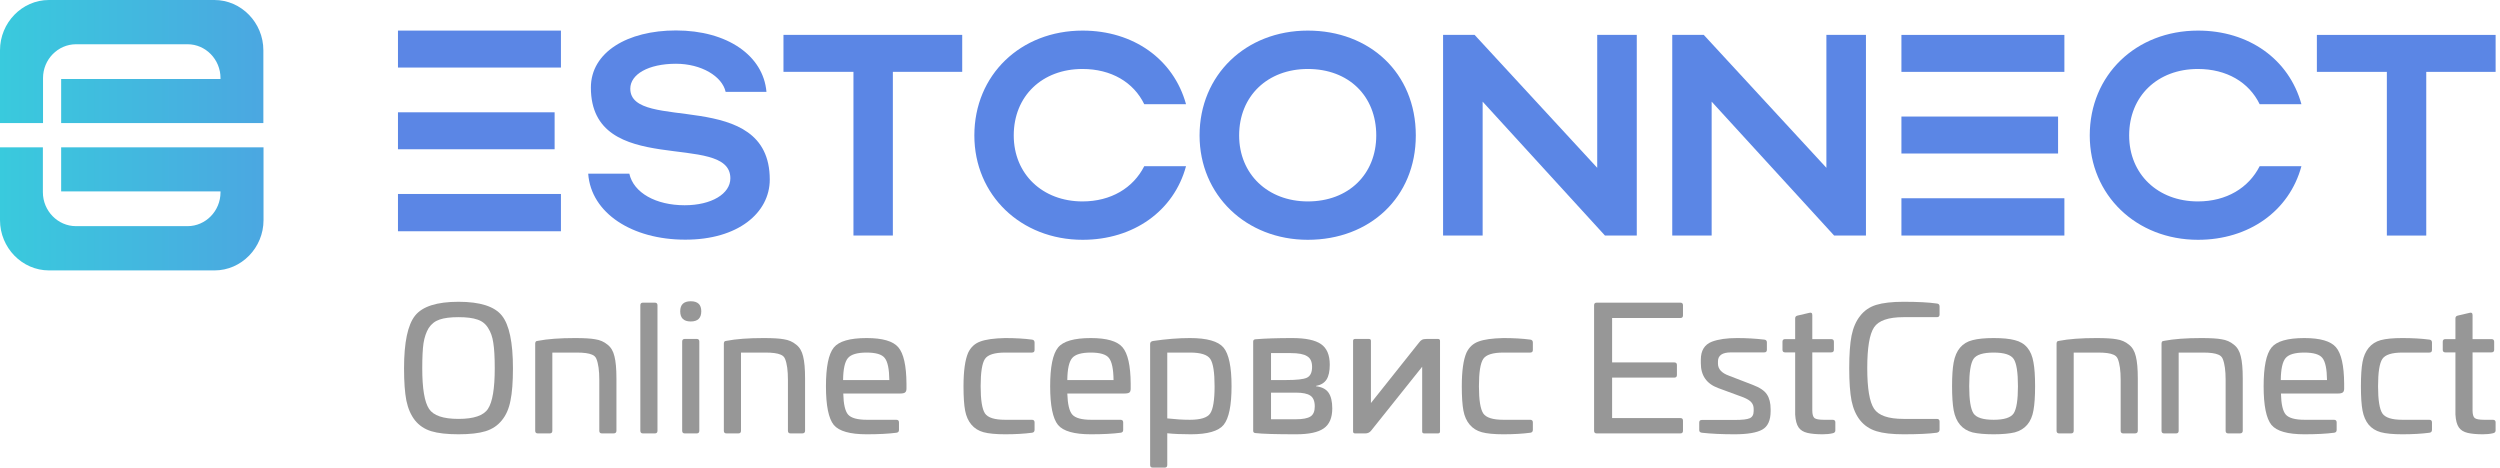 <svg width="139" height="26" viewBox="0 0 139 26" fill="none" xmlns="http://www.w3.org/2000/svg">
<path fill-rule="evenodd" clip-rule="evenodd" d="M28.52 20.477C28.52 21.239 28.474 21.841 28.381 22.283C28.295 22.725 28.136 23.087 27.904 23.368C27.673 23.657 27.372 23.858 27.001 23.974C26.631 24.089 26.128 24.146 25.492 24.146C24.857 24.146 24.351 24.089 23.974 23.974C23.603 23.858 23.302 23.657 23.07 23.368C22.845 23.08 22.686 22.715 22.594 22.273C22.508 21.831 22.465 21.233 22.465 20.477C22.465 19.036 22.67 18.06 23.08 17.547C23.491 17.035 24.295 16.779 25.492 16.779C26.69 16.779 27.494 17.035 27.904 17.547C28.315 18.06 28.52 19.036 28.52 20.477ZM23.477 20.477C23.477 21.604 23.603 22.357 23.855 22.734C24.099 23.106 24.645 23.291 25.492 23.291C26.34 23.291 26.885 23.106 27.13 22.734C27.382 22.357 27.508 21.604 27.508 20.477C27.508 19.862 27.481 19.392 27.428 19.065C27.382 18.738 27.286 18.463 27.14 18.239C27.001 18.008 26.803 17.852 26.545 17.768C26.293 17.679 25.942 17.634 25.492 17.634C25.042 17.634 24.692 17.679 24.44 17.768C24.189 17.852 23.987 18.008 23.835 18.239C23.696 18.469 23.6 18.751 23.547 19.084C23.5 19.411 23.477 19.875 23.477 20.477Z" fill="#979797"/>
<path d="M31.971 18.796C32.48 18.796 32.854 18.818 33.092 18.863C33.357 18.902 33.585 19.001 33.777 19.161C33.969 19.308 34.098 19.526 34.164 19.814C34.237 20.096 34.274 20.506 34.274 21.044V23.954C34.274 24.05 34.217 24.098 34.105 24.098H33.47C33.37 24.098 33.321 24.05 33.321 23.954V21.121C33.321 20.608 33.268 20.221 33.162 19.958C33.116 19.843 33.033 19.763 32.914 19.718C32.742 19.641 32.46 19.603 32.07 19.603H30.71V23.954C30.71 24.05 30.66 24.098 30.561 24.098H29.906C29.807 24.098 29.757 24.05 29.757 23.954V19.103C29.757 19.065 29.764 19.036 29.777 19.017C29.79 18.991 29.803 18.975 29.817 18.969C29.837 18.962 29.866 18.956 29.906 18.95C30.436 18.847 31.124 18.796 31.971 18.796Z" fill="#979797"/>
<path d="M35.752 16.827H36.407C36.506 16.827 36.556 16.875 36.556 16.971V23.954C36.556 24.05 36.506 24.098 36.407 24.098H35.752C35.652 24.098 35.603 24.05 35.603 23.954V16.971C35.603 16.875 35.652 16.827 35.752 16.827Z" fill="#979797"/>
<path d="M38.991 17.307C38.991 17.685 38.796 17.874 38.406 17.874C38.015 17.874 37.82 17.685 37.82 17.307C37.82 16.936 38.015 16.75 38.406 16.75C38.796 16.75 38.991 16.936 38.991 17.307Z" fill="#979797"/>
<path d="M38.078 18.844H38.733C38.833 18.844 38.882 18.892 38.882 18.988V23.954C38.882 24.05 38.833 24.098 38.733 24.098H38.078C37.979 24.098 37.929 24.05 37.929 23.954V18.988C37.929 18.892 37.979 18.844 38.078 18.844Z" fill="#979797"/>
<path d="M42.459 18.796C42.969 18.796 43.343 18.818 43.581 18.863C43.846 18.902 44.074 19.001 44.266 19.161C44.458 19.308 44.587 19.526 44.653 19.814C44.726 20.096 44.762 20.506 44.762 21.044V23.954C44.762 24.05 44.706 24.098 44.594 24.098H43.958C43.859 24.098 43.809 24.05 43.809 23.954V21.121C43.809 20.608 43.757 20.221 43.651 19.958C43.604 19.843 43.522 19.763 43.403 19.718C43.23 19.641 42.949 19.603 42.559 19.603H41.199V23.954C41.199 24.05 41.149 24.098 41.05 24.098H40.395C40.295 24.098 40.246 24.05 40.246 23.954V19.103C40.246 19.065 40.252 19.036 40.266 19.017C40.279 18.991 40.292 18.975 40.305 18.969C40.325 18.962 40.355 18.956 40.395 18.95C40.924 18.847 41.612 18.796 42.459 18.796Z" fill="#979797"/>
<path fill-rule="evenodd" clip-rule="evenodd" d="M48.186 18.796C49.066 18.796 49.652 18.966 49.943 19.305C50.241 19.651 50.393 20.326 50.4 21.332V21.61C50.4 21.713 50.373 21.783 50.32 21.822C50.274 21.86 50.181 21.88 50.042 21.88H46.886C46.899 22.469 46.988 22.859 47.154 23.051C47.326 23.244 47.676 23.34 48.206 23.34H49.834C49.933 23.34 49.983 23.388 49.983 23.484V23.906C49.983 23.996 49.936 24.047 49.844 24.06C49.407 24.118 48.854 24.146 48.186 24.146C47.26 24.146 46.651 23.974 46.359 23.628C46.068 23.269 45.923 22.552 45.923 21.476C45.923 20.4 46.068 19.683 46.359 19.324C46.644 18.972 47.253 18.796 48.186 18.796ZM48.186 19.603C47.663 19.603 47.316 19.705 47.144 19.91C46.972 20.115 46.882 20.522 46.876 21.13H49.447C49.44 20.515 49.354 20.106 49.188 19.901C49.03 19.702 48.696 19.603 48.186 19.603Z" fill="#979797"/>
<path d="M55.884 18.796C56.447 18.796 56.946 18.825 57.383 18.883C57.476 18.895 57.522 18.95 57.522 19.046V19.459C57.522 19.555 57.472 19.603 57.373 19.603H55.884C55.295 19.603 54.921 19.721 54.763 19.958C54.604 20.195 54.524 20.701 54.524 21.476C54.524 22.238 54.604 22.741 54.763 22.984C54.921 23.221 55.295 23.34 55.884 23.34H57.373C57.472 23.34 57.522 23.388 57.522 23.484V23.897C57.522 23.993 57.476 24.047 57.383 24.06C56.946 24.118 56.447 24.146 55.884 24.146C55.368 24.146 54.968 24.108 54.683 24.031C54.405 23.954 54.18 23.813 54.008 23.608C53.836 23.404 53.72 23.144 53.661 22.83C53.601 22.517 53.571 22.065 53.571 21.476C53.571 20.631 53.657 20.01 53.829 19.613C53.975 19.305 54.2 19.097 54.504 18.988C54.809 18.873 55.269 18.809 55.884 18.796Z" fill="#979797"/>
<path fill-rule="evenodd" clip-rule="evenodd" d="M60.652 18.796C61.532 18.796 62.118 18.966 62.409 19.305C62.707 19.651 62.859 20.326 62.866 21.332V21.61C62.866 21.713 62.843 21.783 62.796 21.822C62.75 21.86 62.651 21.88 62.498 21.88H59.342C59.362 22.475 59.454 22.866 59.62 23.051C59.792 23.244 60.143 23.34 60.672 23.34H62.3C62.399 23.34 62.449 23.388 62.449 23.484V23.906C62.449 23.996 62.403 24.047 62.31 24.06C61.873 24.118 61.321 24.146 60.652 24.146C59.726 24.146 59.117 23.974 58.826 23.628C58.535 23.269 58.389 22.552 58.389 21.476C58.389 20.4 58.535 19.683 58.826 19.324C59.11 18.972 59.719 18.796 60.652 18.796ZM60.652 19.603C60.129 19.603 59.782 19.705 59.61 19.91C59.438 20.115 59.349 20.522 59.342 21.13H61.913C61.906 20.515 61.82 20.106 61.655 19.901C61.496 19.702 61.162 19.603 60.652 19.603Z" fill="#979797"/>
<path fill-rule="evenodd" clip-rule="evenodd" d="M66.161 18.796C67.107 18.796 67.729 18.972 68.027 19.324C68.325 19.683 68.474 20.397 68.474 21.466C68.474 22.542 68.328 23.259 68.037 23.618C67.752 23.97 67.144 24.146 66.21 24.146C65.681 24.146 65.244 24.127 64.9 24.089V25.856C64.9 25.952 64.85 26 64.751 26H64.096C63.997 26 63.947 25.952 63.947 25.856V19.123C63.947 19.033 64 18.979 64.106 18.959C64.834 18.851 65.519 18.796 66.161 18.796ZM66.171 19.603H64.9V23.263C65.357 23.314 65.774 23.34 66.151 23.34C66.746 23.34 67.124 23.224 67.282 22.994C67.448 22.757 67.531 22.251 67.531 21.476C67.531 20.701 67.451 20.195 67.292 19.958C67.134 19.721 66.76 19.603 66.171 19.603Z" fill="#979797"/>
<path fill-rule="evenodd" clip-rule="evenodd" d="M71.85 18.796C72.591 18.796 73.124 18.908 73.448 19.132C73.773 19.356 73.935 19.737 73.935 20.275C73.935 20.64 73.875 20.916 73.756 21.101C73.637 21.287 73.442 21.406 73.171 21.457V21.476C73.495 21.515 73.727 21.633 73.865 21.831C74.004 22.03 74.074 22.321 74.074 22.706C74.074 23.231 73.915 23.602 73.597 23.82C73.286 24.038 72.777 24.146 72.069 24.146C70.937 24.146 70.183 24.124 69.805 24.079C69.719 24.073 69.677 24.031 69.677 23.954V18.988C69.677 18.911 69.719 18.87 69.805 18.863C70.341 18.818 71.023 18.796 71.85 18.796ZM71.761 19.632H70.669V21.13H71.533C72.089 21.13 72.463 21.089 72.654 21.005C72.853 20.916 72.952 20.714 72.952 20.4C72.952 20.112 72.86 19.913 72.674 19.805C72.496 19.689 72.191 19.632 71.761 19.632ZM72.059 21.831H70.669V23.311H72.049C72.433 23.311 72.704 23.259 72.863 23.157C73.022 23.055 73.101 22.869 73.101 22.6C73.101 22.305 73.018 22.104 72.853 21.995C72.694 21.886 72.429 21.831 72.059 21.831Z" fill="#979797"/>
<path d="M79.341 18.844H79.946C80.025 18.844 80.065 18.879 80.065 18.95V23.993C80.065 24.063 80.025 24.098 79.946 24.098H79.192C79.112 24.098 79.073 24.063 79.073 23.993V20.391L76.234 23.945C76.154 24.047 76.045 24.098 75.906 24.098H75.35C75.271 24.098 75.231 24.063 75.231 23.993V18.95C75.231 18.879 75.271 18.844 75.35 18.844H76.105C76.184 18.844 76.224 18.879 76.224 18.95V22.408L78.884 19.065C78.95 18.975 79.01 18.918 79.063 18.892C79.122 18.86 79.215 18.844 79.341 18.844Z" fill="#979797"/>
<path d="M83.589 18.796C84.152 18.796 84.651 18.825 85.088 18.883C85.181 18.895 85.227 18.95 85.227 19.046V19.459C85.227 19.555 85.177 19.603 85.078 19.603H83.589C83 19.603 82.626 19.721 82.467 19.958C82.309 20.195 82.229 20.701 82.229 21.476C82.229 22.238 82.309 22.741 82.467 22.984C82.626 23.221 83 23.34 83.589 23.34H85.078C85.177 23.34 85.227 23.388 85.227 23.484V23.897C85.227 23.993 85.181 24.047 85.088 24.06C84.651 24.118 84.152 24.146 83.589 24.146C83.073 24.146 82.673 24.108 82.388 24.031C82.11 23.954 81.885 23.813 81.713 23.608C81.541 23.404 81.425 23.144 81.366 22.83C81.306 22.517 81.276 22.065 81.276 21.476C81.276 20.631 81.362 20.01 81.534 19.613C81.68 19.305 81.905 19.097 82.209 18.988C82.514 18.873 82.974 18.809 83.589 18.796Z" fill="#979797"/>
<path d="M88.78 16.827H93.425C93.525 16.827 93.574 16.875 93.574 16.971V17.538C93.574 17.634 93.525 17.682 93.425 17.682H89.633V20.15H93.088C93.187 20.15 93.237 20.198 93.237 20.294V20.852C93.237 20.948 93.187 20.996 93.088 20.996H89.633V23.244H93.425C93.525 23.244 93.574 23.291 93.574 23.388V23.954C93.574 24.05 93.525 24.098 93.425 24.098H88.78C88.68 24.098 88.631 24.05 88.631 23.954V16.971C88.631 16.875 88.68 16.827 88.78 16.827Z" fill="#979797"/>
<path d="M96.581 18.796C97.097 18.796 97.603 18.825 98.1 18.883C98.192 18.895 98.239 18.947 98.239 19.036V19.449C98.239 19.545 98.189 19.593 98.09 19.593H96.243C95.76 19.593 95.519 19.76 95.519 20.093V20.218C95.519 20.519 95.724 20.743 96.134 20.89L97.455 21.399C97.845 21.547 98.106 21.723 98.239 21.927C98.378 22.132 98.447 22.408 98.447 22.754V22.859C98.447 23.372 98.292 23.714 97.981 23.887C97.67 24.06 97.157 24.146 96.442 24.146C95.741 24.146 95.135 24.118 94.626 24.06C94.526 24.047 94.477 23.999 94.477 23.916V23.493C94.477 23.397 94.526 23.349 94.626 23.349H96.462C96.872 23.349 97.147 23.317 97.286 23.253C97.431 23.189 97.504 23.055 97.504 22.85V22.734C97.504 22.587 97.461 22.465 97.375 22.369C97.296 22.273 97.147 22.18 96.928 22.091L95.519 21.572C94.884 21.335 94.566 20.877 94.566 20.198V19.997C94.566 19.491 94.771 19.158 95.181 18.998C95.539 18.863 96.005 18.796 96.581 18.796Z" fill="#979797"/>
<path d="M99.94 17.547L100.595 17.394C100.708 17.362 100.764 17.403 100.764 17.518V18.854H101.806C101.912 18.854 101.965 18.902 101.965 18.998V19.449C101.965 19.545 101.912 19.593 101.806 19.593H100.764V22.821C100.764 23.032 100.804 23.173 100.883 23.244C100.969 23.308 101.145 23.34 101.409 23.34H101.886C101.992 23.34 102.045 23.384 102.045 23.474V23.935C102.045 24.018 101.995 24.07 101.896 24.089C101.737 24.127 101.552 24.146 101.34 24.146C100.996 24.146 100.714 24.121 100.496 24.07C100.271 24.018 100.106 23.916 100 23.762C99.894 23.608 99.831 23.372 99.811 23.051V19.593H99.255C99.156 19.593 99.106 19.545 99.106 19.449V18.998C99.106 18.902 99.156 18.854 99.255 18.854H99.811V17.701C99.811 17.618 99.854 17.567 99.94 17.547Z" fill="#979797"/>
<path d="M105.834 16.779C106.622 16.779 107.237 16.811 107.681 16.875C107.787 16.881 107.84 16.936 107.84 17.038V17.49C107.84 17.586 107.79 17.634 107.691 17.634H105.834C104.994 17.634 104.448 17.823 104.197 18.201C103.945 18.578 103.819 19.334 103.819 20.467C103.819 21.595 103.945 22.347 104.197 22.725C104.448 23.103 104.994 23.291 105.834 23.291H107.691C107.79 23.291 107.84 23.34 107.84 23.436V23.887C107.84 23.983 107.787 24.041 107.681 24.06C107.251 24.118 106.635 24.146 105.834 24.146C105.199 24.146 104.696 24.089 104.326 23.974C103.955 23.858 103.654 23.657 103.422 23.368C103.197 23.087 103.038 22.725 102.946 22.283C102.86 21.835 102.817 21.23 102.817 20.467C102.817 19.705 102.86 19.103 102.946 18.662C103.038 18.213 103.197 17.848 103.422 17.567C103.647 17.272 103.945 17.067 104.316 16.952C104.693 16.837 105.199 16.779 105.834 16.779Z" fill="#979797"/>
<path fill-rule="evenodd" clip-rule="evenodd" d="M109.677 18.911C109.968 18.834 110.358 18.796 110.848 18.796C111.344 18.796 111.735 18.834 112.019 18.911C112.602 19.052 112.949 19.465 113.061 20.15C113.121 20.464 113.151 20.906 113.151 21.476C113.151 22.04 113.121 22.485 113.061 22.811C112.949 23.471 112.602 23.881 112.019 24.041C111.715 24.111 111.324 24.146 110.848 24.146C110.365 24.146 109.971 24.111 109.667 24.041C109.097 23.887 108.75 23.477 108.624 22.811C108.565 22.485 108.535 22.04 108.535 21.476C108.535 20.906 108.565 20.464 108.624 20.15C108.75 19.465 109.101 19.052 109.677 18.911ZM110.848 19.603C110.259 19.603 109.885 19.721 109.726 19.958C109.567 20.195 109.488 20.701 109.488 21.476C109.488 22.238 109.567 22.741 109.726 22.984C109.885 23.221 110.259 23.34 110.848 23.34C111.43 23.34 111.801 23.221 111.96 22.984C112.118 22.741 112.198 22.238 112.198 21.476C112.198 20.701 112.118 20.195 111.96 19.958C111.801 19.721 111.43 19.603 110.848 19.603Z" fill="#979797"/>
<path d="M116.559 18.796C117.068 18.796 117.442 18.818 117.681 18.863C117.945 18.902 118.174 19.001 118.366 19.161C118.557 19.308 118.686 19.526 118.753 19.814C118.825 20.096 118.862 20.506 118.862 21.044V23.954C118.862 24.05 118.806 24.098 118.693 24.098H118.058C117.959 24.098 117.909 24.05 117.909 23.954V21.121C117.909 20.608 117.856 20.221 117.75 19.958C117.704 19.843 117.621 19.763 117.502 19.718C117.33 19.641 117.049 19.603 116.658 19.603H115.298V23.954C115.298 24.05 115.249 24.098 115.149 24.098H114.494C114.395 24.098 114.345 24.05 114.345 23.954V19.103C114.345 19.065 114.352 19.036 114.365 19.017C114.378 18.991 114.392 18.975 114.405 18.969C114.425 18.962 114.454 18.956 114.494 18.95C115.024 18.847 115.712 18.796 116.559 18.796Z" fill="#979797"/>
<path d="M122.395 18.796C122.904 18.796 123.278 18.818 123.516 18.863C123.781 18.902 124.009 19.001 124.201 19.161C124.393 19.308 124.522 19.526 124.588 19.814C124.661 20.096 124.697 20.506 124.697 21.044V23.954C124.697 24.05 124.641 24.098 124.529 24.098H123.893C123.794 24.098 123.745 24.05 123.745 23.954V21.121C123.745 20.608 123.692 20.221 123.586 19.958C123.539 19.843 123.457 19.763 123.338 19.718C123.166 19.641 122.884 19.603 122.494 19.603H121.134V23.954C121.134 24.05 121.084 24.098 120.985 24.098H120.33C120.231 24.098 120.181 24.05 120.181 23.954V19.103C120.181 19.065 120.188 19.036 120.201 19.017C120.214 18.991 120.227 18.975 120.241 18.969C120.26 18.962 120.29 18.956 120.33 18.95C120.859 18.847 121.548 18.796 122.395 18.796Z" fill="#979797"/>
<path fill-rule="evenodd" clip-rule="evenodd" d="M128.121 18.796C129.001 18.796 129.587 18.966 129.878 19.305C130.176 19.651 130.328 20.326 130.335 21.332V21.61C130.335 21.713 130.308 21.783 130.255 21.822C130.209 21.86 130.116 21.88 129.977 21.88H126.821C126.834 22.469 126.923 22.859 127.089 23.051C127.261 23.244 127.611 23.34 128.141 23.34H129.769C129.868 23.34 129.918 23.388 129.918 23.484V23.906C129.918 23.996 129.871 24.047 129.779 24.06C129.342 24.118 128.789 24.146 128.121 24.146C127.195 24.146 126.586 23.974 126.295 23.628C126.003 23.269 125.858 22.552 125.858 21.476C125.858 20.4 126.003 19.683 126.295 19.324C126.579 18.972 127.188 18.796 128.121 18.796ZM128.121 19.603C127.598 19.603 127.251 19.705 127.079 19.91C126.907 20.115 126.817 20.522 126.811 21.13H129.382C129.375 20.515 129.289 20.106 129.124 19.901C128.965 19.702 128.631 19.603 128.121 19.603Z" fill="#979797"/>
<path d="M133.57 18.796C134.139 18.796 134.642 18.825 135.079 18.883C135.172 18.895 135.218 18.95 135.218 19.046V19.459C135.218 19.555 135.168 19.603 135.069 19.603H133.57C132.988 19.603 132.617 19.721 132.458 19.958C132.3 20.195 132.22 20.701 132.22 21.476C132.22 22.238 132.3 22.741 132.458 22.984C132.617 23.221 132.988 23.34 133.57 23.34H135.069C135.168 23.34 135.218 23.388 135.218 23.484V23.897C135.218 23.993 135.172 24.047 135.079 24.06C134.642 24.118 134.139 24.146 133.57 24.146C133.054 24.146 132.654 24.108 132.369 24.031C132.091 23.954 131.866 23.813 131.694 23.608C131.529 23.404 131.416 23.144 131.357 22.83C131.297 22.517 131.267 22.065 131.267 21.476C131.267 20.887 131.297 20.435 131.357 20.122C131.416 19.808 131.529 19.549 131.694 19.344C131.866 19.132 132.091 18.988 132.369 18.911C132.654 18.834 133.054 18.796 133.57 18.796Z" fill="#979797"/>
<path d="M136.651 17.547L137.306 17.394C137.418 17.362 137.474 17.403 137.474 17.518V18.854H138.517C138.623 18.854 138.676 18.902 138.676 18.998V19.449C138.676 19.545 138.623 19.593 138.517 19.593H137.474V22.821C137.474 23.032 137.514 23.173 137.594 23.244C137.68 23.308 137.855 23.34 138.12 23.34H138.596C138.702 23.34 138.755 23.384 138.755 23.474V23.935C138.755 24.018 138.705 24.07 138.606 24.089C138.447 24.127 138.262 24.146 138.05 24.146C137.706 24.146 137.425 24.121 137.206 24.07C136.981 24.018 136.816 23.916 136.71 23.762C136.604 23.608 136.541 23.372 136.522 23.051V19.593H135.966C135.866 19.593 135.817 19.545 135.817 19.449V18.998C135.817 18.902 135.866 18.854 135.966 18.854H136.522V17.701C136.522 17.618 136.565 17.567 136.651 17.547Z" fill="#979797"/>
<path fill-rule="evenodd" clip-rule="evenodd" d="M42.799 9.983C42.799 4.824 35.044 7.399 35.044 4.93C35.044 4.136 36.043 3.545 37.585 3.545C38.996 3.545 40.153 4.242 40.345 5.106H42.615C42.44 3.087 40.433 1.693 37.585 1.693C34.886 1.693 32.853 2.902 32.853 4.868C32.853 9.965 40.608 7.258 40.608 9.913C40.608 10.777 39.557 11.412 38.067 11.412C36.472 11.412 35.228 10.724 34.991 9.657H32.704C32.862 11.853 35.149 13.325 38.093 13.325C41.029 13.334 42.799 11.835 42.799 9.983Z" fill="#5B86E5"/>
<path fill-rule="evenodd" clip-rule="evenodd" d="M47.452 13.095H49.643V3.994H53.499V1.939H43.561V3.994H47.452V13.095Z" fill="#5B86E5"/>
<path fill-rule="evenodd" clip-rule="evenodd" d="M56.364 7.53C56.364 5.335 57.951 3.835 60.185 3.835C61.78 3.835 63.025 4.567 63.62 5.793H65.943C65.25 3.289 63.016 1.701 60.194 1.701C56.741 1.701 54.174 4.17 54.174 7.53C54.174 10.846 56.759 13.333 60.194 13.333C63.016 13.333 65.268 11.737 65.943 9.241H63.62C63.007 10.45 61.771 11.199 60.185 11.199C57.968 11.199 56.364 9.682 56.364 7.53Z" fill="#5B86E5"/>
<path fill-rule="evenodd" clip-rule="evenodd" d="M82.435 5.652L89.235 13.095H91.005V1.939H88.805V9.33L81.988 1.939H80.235V13.095H82.435V5.652Z" fill="#5B86E5"/>
<path fill-rule="evenodd" clip-rule="evenodd" d="M95.168 5.652L101.976 13.095H103.747V1.939H101.547V9.33L94.729 1.939H92.977V13.095H95.168V5.652Z" fill="#5B86E5"/>
<path d="M114.78 11.023H105.719V13.096H114.78V11.023Z" fill="#5B86E5"/>
<path fill-rule="evenodd" clip-rule="evenodd" d="M118.381 7.53C118.381 5.335 119.967 3.835 122.202 3.835C123.797 3.835 125.041 4.567 125.637 5.793H127.959C127.267 3.289 125.032 1.701 122.211 1.701C118.758 1.701 116.19 4.17 116.19 7.53C116.19 10.846 118.776 13.333 122.211 13.333C125.032 13.333 127.285 11.737 127.959 9.241H125.637C125.024 10.45 123.788 11.199 122.202 11.199C119.976 11.199 118.381 9.682 118.381 7.53Z" fill="#5B86E5"/>
<path fill-rule="evenodd" clip-rule="evenodd" d="M132.709 13.097H134.9V3.996H138.756V1.941H128.818V3.996H132.709V13.097Z" fill="#5B86E5"/>
<path d="M31.188 10.785H22.127V12.858H31.188V10.785Z" fill="#5B86E5"/>
<path fill-rule="evenodd" clip-rule="evenodd" d="M12.251 8.191H3.4V10.643H12.26V10.696C12.26 11.728 11.436 12.574 10.428 12.574H4.224C3.216 12.574 2.384 11.728 2.384 10.687V8.191H0V12.239C0 13.774 1.227 15.035 2.725 15.035H11.927C13.425 15.035 14.652 13.774 14.652 12.239V8.191H12.251Z" fill="url(#paint0_linear_8063_3500)"/>
<path fill-rule="evenodd" clip-rule="evenodd" d="M12.251 4.392H3.4V6.843H14.643V2.796C14.643 1.261 13.416 0 11.918 0H2.717C1.227 0 0 1.261 0 2.796V6.843H2.392V4.339C2.392 3.307 3.216 2.46 4.233 2.46H10.428C11.436 2.46 12.26 3.307 12.26 4.339V4.392H12.251Z" fill="url(#paint1_linear_8063_3500)"/>
<path d="M30.837 6.244H22.127V8.299H30.837V6.244Z" fill="#5B86E5"/>
<path d="M31.188 1.701H22.127V3.756H31.188V1.701Z" fill="#5B86E5"/>
<path d="M114.429 6.48H105.719V8.535H114.429V6.48Z" fill="#5B86E5"/>
<path d="M114.78 1.941H105.719V3.996H114.78V1.941Z" fill="#5B86E5"/>
<path fill-rule="evenodd" clip-rule="evenodd" d="M72.716 1.701C69.264 1.701 66.696 4.17 66.696 7.53C66.696 10.846 69.281 13.333 72.716 13.333C76.152 13.333 78.719 10.979 78.719 7.53C78.719 4.047 76.143 1.701 72.716 1.701ZM72.716 11.199C70.491 11.199 68.896 9.682 68.896 7.53C68.896 5.335 70.482 3.835 72.716 3.835C74.986 3.835 76.52 5.335 76.52 7.53C76.52 9.682 74.986 11.199 72.716 11.199Z" fill="#5B86E5"/>
<defs>
<linearGradient id="paint0_linear_8063_3500" x1="0" y1="11.614" x2="14.645" y2="11.614" gradientUnits="userSpaceOnUse">
<stop stop-color="#39CADD"/>
<stop offset="1" stop-color="#4BA7E1"/>
</linearGradient>
<linearGradient id="paint1_linear_8063_3500" x1="0" y1="3.421" x2="14.645" y2="3.421" gradientUnits="userSpaceOnUse">
<stop stop-color="#39CADD"/>
<stop offset="1" stop-color="#4BA7E1"/>
</linearGradient>
</defs>
</svg>
